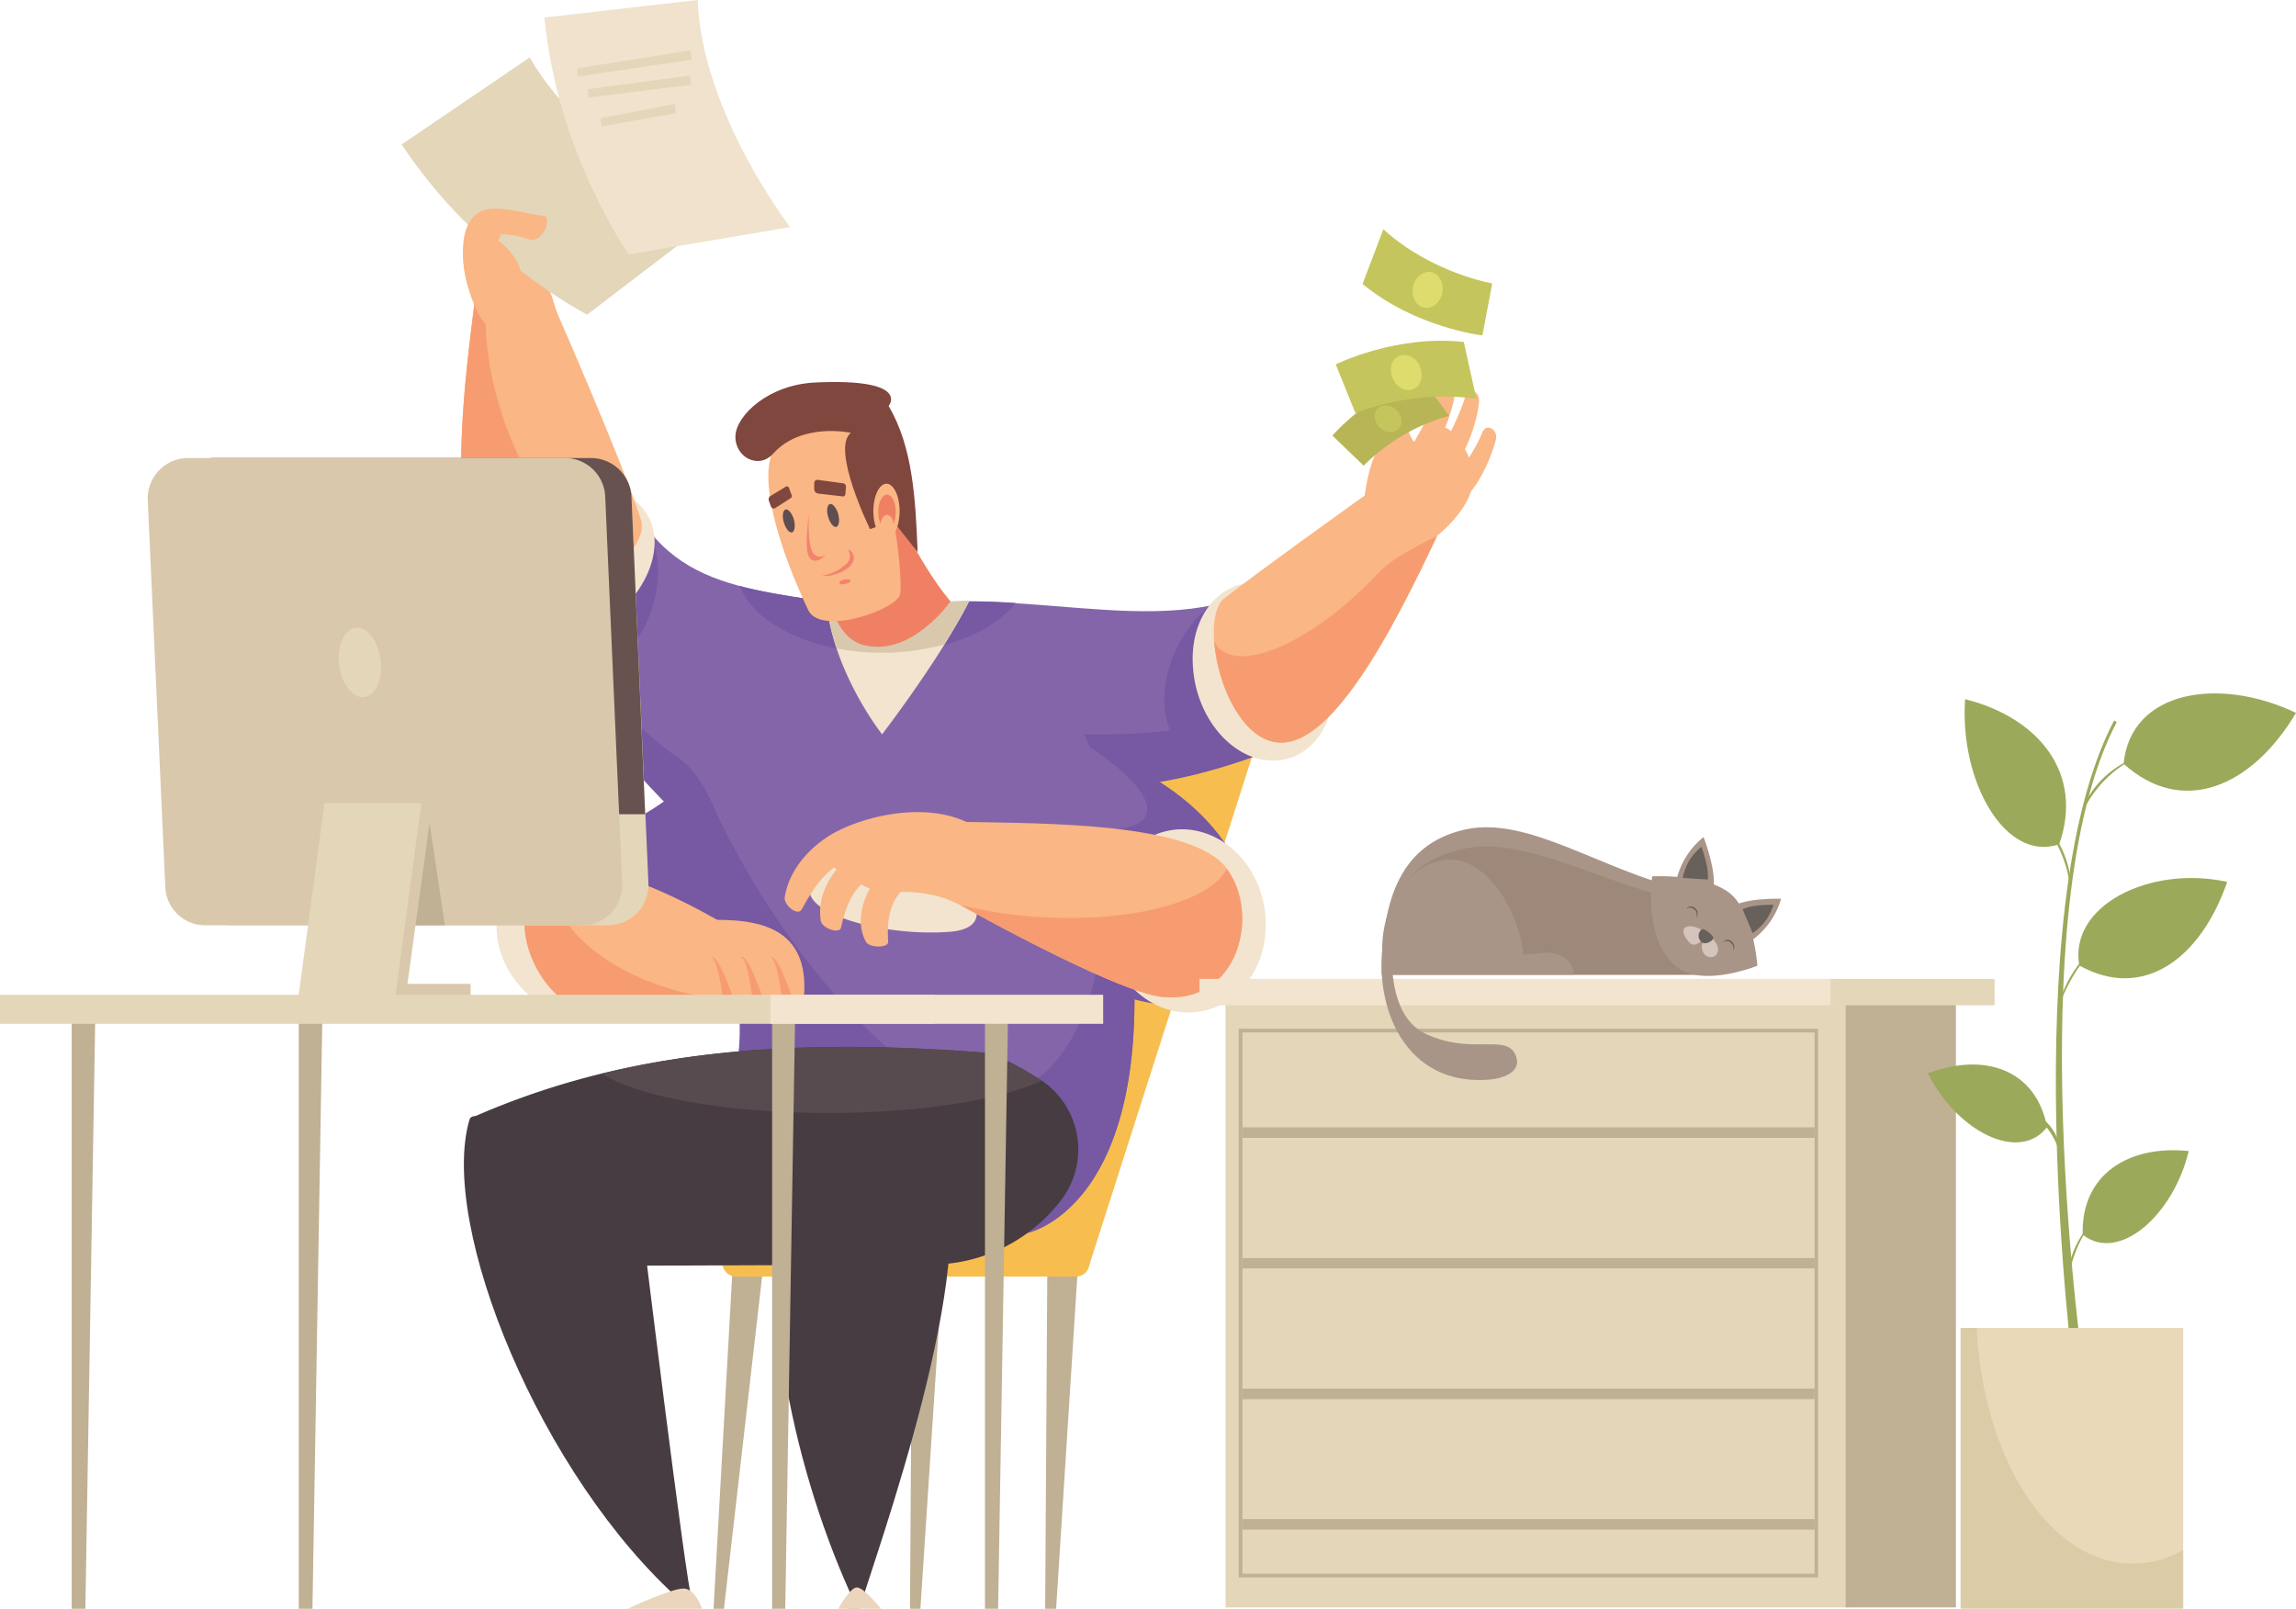 <svg xmlns="http://www.w3.org/2000/svg" width="632.45" height="443.153" viewBox="0 0 632.45 443.153"><g transform="translate(-683.072 -144.423)"><g transform="translate(250.072 -185.577)"><g transform="translate(433 330)"><path d="M1997.043,1610h71.6l-49.892,155.857H1947Z" transform="translate(-1718.791 -1417.062)" fill="#f7be4f"/><path d="M2346.015,2737.509H2343l.6-94.509h8.441Z" transform="translate(-2055.101 -2294.356)" fill="#c0b094"/><path d="M2098.864,2737.509H2096l.6-94.509h8.441Z" transform="translate(-1845.332 -2294.356)" fill="#c0b094"/><path d="M1986.864,2737.509H1984l5.426-94.509h8.29Z" transform="translate(-1750.214 -2294.356)" fill="#c0b094"/><path d="M1739.864,2737.509H1737l5.276-94.509h8.441Z" transform="translate(-1540.445 -2294.356)" fill="#c0b094"/><path d="M1756.768,2614h93.6a3.8,3.8,0,0,1,3.768,3.618,3.732,3.732,0,0,1-3.768,3.768h-93.6a3.829,3.829,0,0,1-3.768-3.768A3.7,3.7,0,0,1,1756.768,2614Z" transform="translate(-1554.033 -2269.727)" fill="#f7be4f"/><path d="M1081,2133.427h31.955V2128H1081Z" transform="translate(-983.325 -1856.983)" fill="#dac8ac"/><path d="M1419.984,1721c-18.992,22.911-45.521,21.705-52.606,34.668-3.165,5.577-3.316,28.036,11.908,32.407s59.992-1.658,59.992-1.658C1438.222,1757.779,1434.454,1732.606,1419.984,1721Z" transform="translate(-1225.087 -1511.331)" fill="#7658a3"/><path d="M2003,1404.592l43.863,41c28.79,13.717,72.5-6.632,72.5-6.632L2116.2,1396C2085.752,1413.937,2043.245,1393.287,2003,1404.592Z" transform="translate(-1766.35 -1235.319)" fill="#8565aa"/><path d="M2241.08,1621.893a138.492,138.492,0,0,1-37.08-4.673l13.717,14.772c28.941,13.566,75.216-8.14,75.216-8.14L2290.52,1613C2277.859,1618.426,2260.374,1621.893,2241.08,1621.893Z" transform="translate(-1937.053 -1419.61)" fill="#7658a3"/><path d="M2575.881,1455.078c10.853-1.658,20.2-14.47,21.4-27.132,1.055-11.3-4.823-19.294-13.265-18.992-8.893.3-18.842,9.647-22.157,22.158C2558.094,1445.28,2564.425,1456.887,2575.881,1455.078Z" transform="translate(-2240.049 -1246.313)" fill="#7658a3"/><path d="M1321.219,1230.229c5.728,29.393,53.962,73.708,53.962,73.708l59.69-53.359c-33.613-7.687-60.745-3.467-74.311-32.257C1356.491,1209.578,1318.506,1216.663,1321.219,1230.229Z" transform="translate(-1187.218 -1081.154)" fill="#8565aa"/><path d="M1418.784,1246.555c-7.537-7.084-19.444-3.467-26.378,7.989s-6.482,26.529,1.206,33.613,19.445,3.467,26.378-7.989S1426.471,1253.639,1418.784,1246.555Z" transform="translate(-1243.633 -1105.319)" fill="#7658a3"/><path d="M1375.75,1327.241c-25.775-17.334-49.44-53.812-49.44-70.241-3.618,2.563-5.879,5.728-5.125,9.345,5.728,29.393,52.3,75.215,52.3,75.215S1383.136,1332.366,1375.75,1327.241Z" transform="translate(-1187.183 -1117.271)" fill="#7658a3"/><path d="M1357.363,1227.933c-5.879-8.592-20.349-8.743-32.106-.6-11.757,8.29-16.43,21.856-10.551,30.448,6.029,8.441,20.349,8.742,32.106.452S1363.392,1236.374,1357.363,1227.933Z" transform="translate(-1179.649 -1086.998)" fill="#f2e4ce"/><path d="M1381.994,1927.369c7.989-8.893,6.481-23.514-3.618-32.558s-24.871-9.345-32.86-.452c-8.14,8.893-6.632,23.514,3.467,32.558S1373.854,1936.262,1381.994,1927.369Z" transform="translate(-1203.526 -1653.036)" fill="#f2e4ce"/><path d="M1279.476,885c-2.713,21.4-8.592,65.87,4.823,78.381s44.617-8.14,41-18.992c-5.125-16.128-23.364-57.58-23.364-57.58Z" transform="translate(-1148.791 -801.344)" fill="#fab684"/><path d="M1286.258,912.885a88.765,88.765,0,0,1-3.768-27.735l-3.015-.151c-2.713,21.4-8.592,65.87,4.823,78.381,9.948,9.195,29.393.452,37.532-9.195C1309.17,955.392,1293.644,937.756,1286.258,912.885Z" transform="translate(-1148.791 -801.344)" fill="#f79c70"/><path d="M2360.57,1698.655c33.462,10.4,56.374,41.451,36.779,66.473-9.044,11.456-45.371-4.823-45.371-4.823S2340.674,1692.324,2360.57,1698.655Z" transform="translate(-2060.01 -1492.001)" fill="#7658a3"/><path d="M2486.66,1892.037c10.1-7.386,12.511-23.062,5.577-34.819-7.085-11.757-20.8-15.224-30.9-7.687s-12.511,23.062-5.577,34.819C2462.844,1896.106,2476.561,1899.573,2486.66,1892.037Z" transform="translate(-2147.511 -1617.101)" fill="#f2e4ce"/><path d="M2636.853,1443.826c11.305-1.658,17.033-15.073,13.717-28.489-2.864-11.908-12.36-20.5-21.555-20.349-9.8.3-17.334,9.948-16.43,23.062C2613.49,1433.124,2624.794,1445.484,2636.853,1443.826Z" transform="translate(-2283.988 -1234.459)" fill="#f2e4ce"/><path d="M1643,1472.21c28.488,43.562,25.926,74.462,21.4,86.52-4.522,12.209,79.285,41,79.285,41s39.492-7.838,26.981-96.318c-12.511-88.631-68.885-77.778-68.885-77.778Z" transform="translate(-1460.614 -1260.129)" fill="#8565aa"/><path d="M1740.946,1734.688c-1.809-12.812-3.618-23.665-6.783-32.709-6.331-17.033,0,19.746.6,29.393,1.809,28.94-7.687,56.525-26.981,61.5-25.775,6.783-65.116-45.069-80.34-79.285-9.948-22.308-19.444-12.812-19.444-12.812,28.488,43.712,29.091,76.421,24.569,88.631-4.522,12.059,81.4,41.6,81.4,41.6S1753.457,1823.168,1740.946,1734.688Z" transform="translate(-1430.889 -1491.406)" fill="#7658a3"/><path d="M2352.279,1670c17.786,9.5,35.121,26.378,9.345,26.83C2336,1697.283,2352.279,1670,2352.279,1670Z" transform="translate(-2058.652 -1468.019)" fill="#8565aa"/><path d="M1439.975,2244.692c-59.841-4.522-101.594,1.357-138.975,17.636l44.165,41.15,81.4-.3a45.189,45.189,0,0,0,36.025-17.937,22.932,22.932,0,0,0-5.879-33.01C1450.527,2248.309,1444.347,2244.993,1439.975,2244.692Z" transform="translate(-1170.164 -1954.833)" fill="#463c41"/><path d="M1595.4,2261.47c25.323,0,47.33-3.618,58.786-8.893l-.452-.3c-6.18-3.919-12.36-7.235-16.731-7.537-41.9-3.165-75.065-1.206-104.005,5.878C1542.647,2256.948,1566.915,2261.47,1595.4,2261.47Z" transform="translate(-1367.194 -1954.88)" fill="#574b50"/><path d="M1896.076,2413.713c-4.823-9.948-37.683-11.757-42.054,3.768-9.044,32.257,2.412,82.6,18.389,116.818h2.11C1877.838,2522.693,1908.285,2439.036,1896.076,2413.713Z" transform="translate(-1637.118 -2093.105)" fill="#463c41"/><path d="M1329.448,2396.684s-45.069-33.01-47.179-26.077c-8.592,29.091,19.6,98.428,58.484,132.8h2.864C1341.959,2499.333,1329.448,2396.684,1329.448,2396.684Z" transform="translate(-1152.94 -2062.209)" fill="#463c41"/><path d="M1401.388,1952.776c-10.7-9.345-14.47-29.091-.151-34.518,14.32-5.276,48.234,15.978,48.234,15.978l-5.728,18.54Z" transform="translate(-1247.339 -1678.142)" fill="#fab684"/><path d="M1430.211,1955.654c-20.047-6.482-33.312-20.2-29.845-30.9,0-.3.151-.452.3-.754-14.018,5.577-10.25,25.022.452,34.367h41A58.742,58.742,0,0,1,1430.211,1955.654Z" transform="translate(-1247.072 -1683.733)" fill="#f79c70"/><path d="M1707,2011.187c13.566-.6,31.352-.3,29.393,21.4h-28.941Z" transform="translate(-1514.967 -1757.655)" fill="#fab684"/><path d="M1736.165,2090.3h2.864c-3.165-9.044-4.823-11.154-5.879-11.3H1733C1733.9,2079.452,1734.959,2081.713,1736.165,2090.3Z" transform="translate(-1537.048 -1815.369)" fill="#f79c70"/><path d="M1790.165,2090.3h2.864c-3.166-9.044-4.673-11.154-5.728-11.3h-.3C1788.055,2079.452,1788.959,2081.713,1790.165,2090.3Z" transform="translate(-1582.908 -1815.369)" fill="#f79c70"/><path d="M1844.165,2090.3h2.864c-3.165-9.044-4.673-11.154-5.728-11.3h-.3C1842.055,2079.452,1842.959,2081.713,1844.165,2090.3Z" transform="translate(-1628.769 -1815.369)" fill="#f79c70"/><path d="M762.081,1167h103.7a11.217,11.217,0,0,1,11.154,10.551l4.673,106.568a11.14,11.14,0,0,1-11.154,11.606h-103.7a11.137,11.137,0,0,1-11.154-10.7l-4.673-106.417A11.05,11.05,0,0,1,762.081,1167Z" transform="translate(-702.994 -1040.837)" fill="#e4d6b9"/><path d="M880.707,1265.127l-3.768-87.576A11.217,11.217,0,0,0,865.785,1167h-103.7a11.05,11.05,0,0,0-11.154,11.606l3.768,86.52Z" transform="translate(-702.994 -1040.837)" fill="#68524f"/><path d="M714.083,1167h103.7a11.114,11.114,0,0,1,11.154,10.551l4.673,106.568a11.018,11.018,0,0,1-11,11.606H718.756a11,11,0,0,1-11-10.7l-4.823-106.417A11.14,11.14,0,0,1,714.083,1167Z" transform="translate(-662.231 -1040.837)" fill="#dac8ac"/><path d="M1059,1808h23.364l4.823,32.106h-23.213Z" transform="translate(-964.641 -1585.218)" fill="#c0b094"/><path d="M1003.537,1798h26.68l-7.687,55.922H996Z" transform="translate(-911.138 -1576.725)" fill="#dac8ac"/><path d="M983.537,1798h26.68l-7.537,55.922H976Z" transform="translate(-894.152 -1576.725)" fill="#e4d6b9"/><path d="M2239.331,2193H2233v162.339h3.618Z" transform="translate(-1961.682 -1912.185)" fill="#c0b094"/><path d="M1850.331,2193H1844v162.339h3.617Z" transform="translate(-1631.317 -1912.185)" fill="#c0b094"/><path d="M985.481,2193H979v162.339h3.768Z" transform="translate(-896.7 -1912.185)" fill="#c0b094"/><path d="M570.481,2193H564v162.339h3.768Z" transform="translate(-544.254 -1912.185)" fill="#c0b094"/><path d="M433,2155.989H690.451V2148H433Z" transform="translate(-433 -1873.969)" fill="#e4d6b9"/><path d="M1841,2155.989h91.645V2148H1841Z" transform="translate(-1628.769 -1873.969)" fill="#f2e4ce"/><path d="M1951,1910.1c-18.691,1.357-41.451-5.427-37.985-12.812,3.467-7.235,23.816-12.812,34.668-5.728S1964.26,1909.2,1951,1910.1Z" transform="translate(-1689.626 -1653.402)" fill="#f2e4ce"/><path d="M2172.07,1832c22.459.452,62.554.151,72.2,12.661,9.5,12.662,3.467,37.532-17.485,35.573-13.264-1.206-58.786-26.981-58.786-26.981Z" transform="translate(-1906.479 -1605.6)" fill="#fab684"/><path d="M2261.407,1918c-4.824,9.044-26.077,14.772-51.249,13.264a120.159,120.159,0,0,1-22.158-3.316c10.4,5.728,44.617,24.268,55.771,25.323C2264.572,1955.231,2270.752,1930.511,2261.407,1918Z" transform="translate(-1923.465 -1678.637)" fill="#f79c70"/><path d="M2712.6,1235.264c-8.742,18.239-26.529,56.073-42.356,56.826-15.676.9-23.967-33.764-16.128-39.793,11.606-9.044,41.451-30.3,41.451-30.3Z" transform="translate(-2316.777 -1087.547)" fill="#fab684"/><path d="M2697.521,1319.8c-17.183,18.389-36.929,27.735-44.164,21.1a6.319,6.319,0,0,1-1.357-2.11c.754,12.209,8.14,28.639,18.992,28.036,15.827-.754,33.614-38.588,42.356-56.826C2713.348,1310,2701.742,1315.276,2697.521,1319.8Z" transform="translate(-2317.525 -1162.282)" fill="#f79c70"/><path d="M1837.3,1405.522a43.34,43.34,0,0,0-14.922-.452l-2.562,2.11c-12.963-2.412-24.72-3.467-34.819-6.18,3.919,10.4,20.047,18.389,39.341,18.389,16.279,0,30.3-5.577,36.628-13.717A176.981,176.981,0,0,0,1837.3,1405.522Z" transform="translate(-1581.21 -1239.566)" fill="#7658a3"/><path d="M1971.488,1426.066a43.338,43.338,0,0,0-14.922-.452l-2.562,2.11c-3.768-.754-7.537-1.357-11-1.809,1.959,19.6,15.375,36.477,15.375,36.477s15.978-20.8,23.966-36.628C1978.724,1425.765,1975.106,1425.765,1971.488,1426.066Z" transform="translate(-1715.394 -1260.11)" fill="#f2e4ce"/><path d="M1956.566,1425.614l-2.562,2.11c-3.768-.754-7.537-1.357-11-1.809a60.759,60.759,0,0,0,2.864,12.812,68.094,68.094,0,0,0,12.662,1.206,66.238,66.238,0,0,0,16.882-2.261c2.563-4.07,4.974-8.14,6.934-11.908-3.617,0-7.235,0-10.853.3A43.338,43.338,0,0,0,1956.566,1425.614Z" transform="translate(-1715.394 -1260.11)" fill="#dac8ac"/><path d="M1954.839,1190c7.235,22.61,18.992,36.025,18.992,36.025s-10.7,15.375-23.816,12.059-10.853-30.9-10.853-30.9Z" transform="translate(-1712.009 -1060.37)" fill="#f08064"/><path d="M1848.086,1147.308c-7.235-15.224-15.827-39.492-7.687-46.727,7.989-7.235,17.334-9.5,24.419,1.357,6.934,10.7,9.345,36.929,8.592,41C1872.505,1147.157,1851.553,1154.543,1848.086,1147.308Z" transform="translate(-1625.455 -979.241)" fill="#fab684"/><path d="M1600.5,3238.577H1580s11.908-5.577,15.375-5.577C1598.691,3233,1600.5,3238.577,1600.5,3238.577Z" transform="translate(-1407.11 -2795.424)" fill="#ebd5bc"/><path d="M1965,3236.878h11.757s-4.673-5.878-6.632-5.878S1965,3236.878,1965,3236.878Z" transform="translate(-1734.078 -2793.725)" fill="#ebd5bc"/><path d="M1063.445,1486.5c-.452-5.125-3.316-9.5-6.481-9.5-3.316,0-5.426,4.371-5.125,9.5.452,5.276,3.316,9.647,6.632,9.647C1061.637,1496.143,1063.9,1491.772,1063.445,1486.5Z" transform="translate(-958.536 -1304.11)" fill="#e4d6b9"/><path d="M1819.149,1034.758s6.331-7.687-20.2-6.481c-12.963.6-21.705,9.044-22.007,14.621-.3,5.878,6.331,9.5,10.4,4.974,7.838-8.742,21.4-5.728,21.4-5.728-5.577,4.371,5.276,26.529,5.276,26.529l6.331-2.261,6.783,8.592C1826.535,1060.081,1825.781,1046.063,1819.149,1034.758Z" transform="translate(-1574.36 -922.915)" fill="#80473e"/><path d="M2036.235,1221.537c0-4.22-1.658-7.537-3.617-7.537s-3.618,3.316-3.618,7.537,1.658,7.687,3.618,7.687S2036.235,1225.757,2036.235,1221.537Z" transform="translate(-1788.431 -1080.753)" fill="#fab684"/><path d="M2042.823,1238.823c0-2.713-1.055-4.823-2.412-4.823s-2.412,2.11-2.412,4.823c0,2.563,1.055,4.673,2.412,4.673S2042.823,1241.386,2042.823,1238.823Z" transform="translate(-1796.074 -1097.738)" fill="#f08064"/><path d="M2045.618,1274.015c0-1.658-.754-3.015-1.809-3.015s-1.809,1.356-1.809,3.015.754,3.015,1.809,3.015S2045.618,1275.673,2045.618,1274.015Z" transform="translate(-1799.472 -1129.161)" fill="#fab684"/><path d="M2925.781,1069.448c1.206-8.742,2.864-12.511,4.824-15.073s1.356-11.757,3.617-14.772c.6-1.206,4.824-.6,4.07,1.809-1.206,2.864-1.959,9.5,2.11,13.415C2945.527,1060.1,2924.726,1076.382,2925.781,1069.448Z" transform="translate(-2550.005 -932.131)" fill="#fab684"/><path d="M3000.328,1036.031c3.919-6.029,7.989-14.923,8.893-18.992.6-2.562,3.919-1.357,3.919,1.357,0,2.563-2.864,16.882-9.647,19.9C2996.711,1041.156,2998.821,1038.594,3000.328,1036.031Z" transform="translate(-2612.042 -912.28)" fill="#fab684"/><path d="M3041.606,1063.928c3.919-6.029,8.139-14.923,9.044-18.842.6-2.562,3.919-1.357,3.768,1.507,0,2.412-3.014,16.882-9.8,19.6C3037.838,1069.053,3039.948,1066.49,3041.606,1063.928Z" transform="translate(-2646.988 -936.107)" fill="#fab684"/><path d="M3056.529,1130.45c4.522-5.577,9.8-13.867,11.154-17.636,1.055-2.562,4.22-.9,3.768,1.809-.452,2.412-5.125,16.43-12.209,18.389S3054.57,1132.712,3056.529,1130.45Z" transform="translate(-2659.35 -993.736)" fill="#fab684"/><path d="M2961.882,1139.366c6.783-5.426,11.757-12.963,10.1-18.992s-7.989-17.786-15.525-7.235c-7.386,10.7-11.456,15.073-11.456,15.073Z" transform="translate(-2566.36 -991.498)" fill="#fab684"/><path d="M2928.728,749,2923,764.073c14.621,12.059,33.01,14.169,33.01,14.169l2.713-14.32S2941.992,761.059,2928.728,749Z" transform="translate(-2547.676 -685.843)" fill="#c4c55c"/><path d="M3017.677,836.613c2.261.452,4.372-1.357,4.974-4.07.452-2.713-.9-5.276-3.165-5.728-2.261-.3-4.522,1.507-4.974,4.221S3015.417,836.312,3017.677,836.613Z" transform="translate(-2625.321 -751.901)" fill="#dddc6c"/><path d="M2900.106,1029.7l-7.687-10.7c-14.621,4.673-24.419,16.128-24.419,16.128l8.592,8.29A53.312,53.312,0,0,1,2900.106,1029.7Z" transform="translate(-2500.967 -915.145)" fill="#b7b555"/><path d="M2945.808,1071.761c-1.206,1.357-.9,3.618.6,5.125,1.658,1.658,4.07,1.809,5.276.452s1.055-3.618-.6-5.276C2949.425,1070.555,2947.014,1070.4,2945.808,1071.761Z" transform="translate(-2566.414 -959.163)" fill="#c4c55c"/><path d="M2912.738,968.738l-3.467-15.676c-18.691-2.11-35.271,6.18-35.271,6.18l5.427,13.415S2895.1,966.025,2912.738,968.738Z" transform="translate(-2506.062 -858.854)" fill="#c4c55c"/><path d="M2977.141,978.75c-2.11.9-2.864,3.768-1.809,6.18,1.055,2.562,3.617,3.919,5.728,3.015s2.864-3.618,1.809-6.18A4.7,4.7,0,0,0,2977.141,978.75Z" transform="translate(-2591.718 -880.774)" fill="#dddc6c"/><path d="M1969.51,1839.388c-10.1-4.974-18.389-2.562-22.761-3.768-4.371-1.055-16.43-8.139-15.224-12.36s24.419-13.867,40.245-6.481C1987.447,1824.164,1977.348,1843.156,1969.51,1839.388Z" transform="translate(-1705.577 -1590.378)" fill="#fab684"/><path d="M2011.709,1918.551c-4.371,4.522-7.838,12.812-4.22,19.143.9,1.507,6.18,1.658,6.029-.151,0-1.809-1.055-10.551,4.823-14.922C2024.37,1918.249,2014.271,1915.838,2011.709,1918.551Z" transform="translate(-1768.879 -1678.133)" fill="#fab684"/><path d="M1941.485,1884.833c-5.426,3.467-11,11-9.647,18.992.3,1.959,5.125,3.768,5.577,1.809.452-1.809,2.11-11.456,8.893-14.018C1953.091,1888.9,1944.65,1882.873,1941.485,1884.833Z" transform="translate(-1705.739 -1650.142)" fill="#fab684"/><path d="M1882.583,1845c-6.331,2.563-14.32,9.647-15.676,18.691-.3,2.11,3.618,5.276,4.673,3.316,1.206-1.959,6.029-12.209,13.415-13.566S1886.351,1843.5,1882.583,1845Z" transform="translate(-1650.757 -1616.494)" fill="#fab684"/><path d="M1305.071,746.247c-3.768-13.867-11.606-26.68-17.334-27.735-5.577-1.055-12.812,7.537-5.426,25.474C1289.7,762.074,1305.071,746.247,1305.071,746.247Z" transform="translate(-1151.625 -659.877)" fill="#fab684"/><path d="M1202.271,435,1167,458.966c20.65,31.352,51.1,46.878,51.1,46.878l35.724-27.283S1217.8,461.981,1202.271,435Z" transform="translate(-1056.362 -419.173)" fill="#e4d6b9"/><path d="M1470.2,330l-42.2,4.823c3.467,37.231,23.213,65.267,23.213,65.267l44.466-7.537S1471.411,361.2,1470.2,330Z" transform="translate(-1278.021 -330)" fill="#f0e2cc"/><path d="M1280.057,730.842c-2.11-10.25-.3-16.731,4.221-18.691,4.522-2.11,14.319,1.357,16.882,1.206,2.713,0,.3,7.989-4.07,6.481a22.728,22.728,0,0,0-7.537-1.357l-.6,1.809s8.893,6.331,5.426,13.415C1290.759,740.64,1281.413,737.776,1280.057,730.842Z" transform="translate(-1151.633 -653.969)" fill="#fab684"/><path d="M1519.2,422l-31.2,4.974v2.261l31.5-4.673Z" transform="translate(-1328.977 -408.133)" fill="#e4d6b9"/><path d="M1535.187,468,1507,471.768l.151,2.261,28.338-3.467Z" transform="translate(-1345.113 -447.199)" fill="#e4d6b9"/><path d="M1551.349,520,1531,523.919l.151,2.261,20.5-3.618Z" transform="translate(-1365.496 -491.361)" fill="#e4d6b9"/><path d="M1944.8,1254.251c-.452-1.658-.151-3.165.6-3.316s1.809,1.206,2.261,2.864c.452,1.809.151,3.316-.6,3.467S1945.255,1256.06,1944.8,1254.251Z" transform="translate(-1716.745 -1112.111)" fill="#5f4d50"/><path d="M1922.055,1206.833l6.632.9a1.008,1.008,0,0,1,1.055.9l-.151,1.959a.762.762,0,0,1-1.055.754l-6.481-.754a1.27,1.27,0,0,1-1.055-1.055v-1.959A.885.885,0,0,1,1922.055,1206.833Z" transform="translate(-1696.71 -1074.641)" fill="#80473e"/><path d="M1863.8,1264.251c-.452-1.658-.151-3.165.6-3.316s1.809,1.206,2.261,2.864c.452,1.809.151,3.316-.6,3.467S1864.255,1266.06,1863.8,1264.251Z" transform="translate(-1647.954 -1120.603)" fill="#5f4d50"/><path d="M1837.968,1221.679l4.22-2.562a.648.648,0,0,1,1.055.3l.6,1.658a.789.789,0,0,1-.3,1.206l-4.221,2.713c-.452.151-.754,0-1.055-.452l-.6-1.658A1.172,1.172,0,0,1,1837.968,1221.679Z" transform="translate(-1625.888 -1084.964)" fill="#80473e"/><path d="M1907.873,1270c-.151,5.879.151,9.8,1.658,11.154a2.277,2.277,0,0,0,2.713.151h.151s-2.261,2.412-3.919,1.055C1906.969,1281.154,1907.119,1276.934,1907.873,1270Z" transform="translate(-1685.09 -1128.312)" fill="#f4826d"/><path d="M1941.632,1338.07a2.927,2.927,0,0,0,.452-4.07h0c1.507.452,2.563,2.412.754,4.522-1.809,1.959-6.029,3.165-7.537,2.713h-.3A12.409,12.409,0,0,0,1941.632,1338.07Z" transform="translate(-1708.6 -1182.665)" fill="#f4826d"/><path d="M1969.905,1388.968c0-.3-.754-.452-1.658-.3-.754.151-1.507.6-1.357.9,0,.452.754.6,1.658.3C1969.453,1389.722,1970.056,1389.27,1969.905,1388.968Z" transform="translate(-1735.667 -1229.041)" fill="#f4826d"/></g></g><g transform="translate(-3851.522 -2095.638)"><path d="M6306,5038.407h2.106V4992H6306Z" transform="translate(-1336.348 -2374.947)" fill="#efd2bb"/><path d="M4964,3757.617h171.684V3590H4964Z" transform="translate(-91.81 -1074.766)" fill="#e4d6b9"/><path d="M7316,3757.617h30.357V3590H7316Z" transform="translate(-2272.998 -1074.766)" fill="#c0b094"/><path d="M4865,3521.262h177.421V3514H4865Z" transform="translate(0 -1004.286)" fill="#f2e4ce"/><path d="M7258,3521.262h45.245V3514H7258Z" transform="translate(-2219.21 -1004.286)" fill="#e4d6b9"/><path d="M5015.017,3853.115h157.595v-149.1H5015.017Zm158.539,1.017H5014V3703h159.556Z" transform="translate(-138.179 -1179.56)" fill="#c0b094"/><path d="M5028,4079.9h157.6V4077H5028Z" transform="translate(-151.162 -1526.398)" fill="#c0b094"/><path d="M5028,4575.832h157.6V4573H5028Z" transform="translate(-151.162 -1986.376)" fill="#c0b094"/><path d="M5028,5070.905h157.6V5068H5028Z" transform="translate(-151.162 -2445.427)" fill="#c0b094"/><path d="M5028,5565.9h157.6V5563H5028Z" transform="translate(-151.162 -2904.478)" fill="#c0b094"/><path d="M5640.809,2956.1c-23.458-5.52-43.5-20.553-60.787-16.776-9.586,2.106-15.4,7.48-18.81,14.888-3.2,6.9-4.212,15.614-4.212,25.128h89.836Z" transform="translate(-641.744 -470.787)" fill="#a99588"/><path d="M5640.809,3026.981c-23.458-4.793-43.5-17.866-60.787-14.6-9.586,1.888-15.4,6.536-18.81,12.927-3.2,6.028-4.212,13.581-4.212,21.86h89.836Z" transform="translate(-641.744 -538.618)" fill="#9e887a"/><path d="M5610.8,3093.664c0-3.777-4.14-6.536-8.5-6.028l-5.374.509c-1.453-12.709-10.312-26.145-19.9-26.145-10.53,0-19.027,11.039-19.027,24.62a31.236,31.236,0,0,0,.8,7.045h52Z" transform="translate(-642.671 -585.112)" fill="#a99588"/><path d="M5584.932,3312.681c-27.017,2.106-33.988-27.742-27.161-45.681l2.105.581c-1.888,4.357-4.647,26.871,7.7,32.536,12.347,5.737,21.715.073,24.475,5.374C5594.591,3310.429,5588.926,3312.39,5584.932,3312.681Z" transform="translate(-640.19 -775.224)" fill="#a99588"/><path d="M6585.5,3150.027c-10.676-6.681-7.844-25.636-7.844-25.636s13.436-.8,20.7,4.14c7.262,4.866,8.279,20.48,8.279,20.48S6592.832,3154.6,6585.5,3150.027Z" transform="translate(-1587.957 -642.927)" fill="#a99588"/><path d="M6678.7,2976a21.366,21.366,0,0,0-7.7,12.927l10.458.654C6682.111,2984.933,6678.7,2976,6678.7,2976Z" transform="translate(-1674.84 -505.357)" fill="#a99588"/><path d="M6703.156,3013a14.222,14.222,0,0,0-5.156,8.57l6.9.436C6705.335,3018.955,6703.156,3013,6703.156,3013Z" transform="translate(-1699.88 -539.67)" fill="#68605a"/><path d="M6904.072,3209.844a21.289,21.289,0,0,1-8.86,11.983L6891,3211.8C6894.922,3209.554,6904.072,3209.844,6904.072,3209.844Z" transform="translate(-1878.863 -722.207)" fill="#a99588"/><path d="M6933.5,3232.944a14.187,14.187,0,0,1-5.737,7.771l-2.76-6.536C6927.542,3232.8,6933.5,3232.944,6933.5,3232.944Z" transform="translate(-1910.394 -743.637)" fill="#68605a"/><path d="M6702.209,3318.635c1.671,1.888,4.213-1.38,4.213-1.38s-1.889,3.123.29,4.938c2.179,1.743,6.1-1.307.654-5.81C6702.572,3312.462,6698.07,3313.987,6702.209,3318.635Z" transform="translate(-1702.273 -818.943)" fill="#d5c4bc"/><path d="M6759.158,3329.114a2.235,2.235,0,0,1-.145-3.631c.871-.363,3.341,1.816,3.2,2.469C6761.991,3328.678,6760.175,3329.768,6759.158,3329.114Z" transform="translate(-1755.664 -829.422)" fill="#68605a"/><path d="M6714.106,3239.91a1.682,1.682,0,0,1,.581,2.106l.218-.073a1.9,1.9,0,0,0-.581-2.4,1.587,1.587,0,0,0-2.251.073l-.073.145A1.663,1.663,0,0,1,6714.106,3239.91Z" transform="translate(-1712.863 -749.368)" fill="#68605a"/><path d="M6853.106,3366.548a1.811,1.811,0,0,1,.653,2.106l.146-.145a1.811,1.811,0,0,0-.581-2.324,1.531,1.531,0,0,0-2.251.073l-.073.145A1.577,1.577,0,0,1,6853.106,3366.548Z" transform="translate(-1841.768 -866.783)" fill="#68605a"/><path d="M7979.62,4005.112l-.073,1.815A19.965,19.965,0,0,0,7968,3994S7977.514,3996.251,7979.62,4005.112Z" transform="translate(-2877.647 -1449.426)" fill="#9ba95a"/><path d="M8044.586,2907.776l-.145,1.961A33.633,33.633,0,0,0,8035,2891,27.216,27.216,0,0,1,8044.586,2907.776Z" transform="translate(-2939.781 -426.531)" fill="#9ba95a"/><path d="M8157,4447.033l.073,2.034c1.67-11.765,7.263-17.067,7.263-17.067S8158.308,4436.648,8157,4447.033Z" transform="translate(-3052.921 -1855.616)" fill="#9ba95a"/><path d="M8123.363,3403.179l-.363,1.961c4.067-11.765,10.749-17.139,10.749-17.139S8126.7,3392.721,8123.363,3403.179Z" transform="translate(-3021.39 -887.436)" fill="#9ba95a"/><path d="M8218.436,2686.564l-.436,1.961A31.842,31.842,0,0,1,8232.525,2674,25.566,25.566,0,0,0,8218.436,2686.564Z" transform="translate(-3109.49 -225.29)" fill="#9ba95a"/><path d="M8118.279,2716.214c-.145-1.307-16.921-129.271,10.894-182.214l.727.436c-27.6,52.362-8.933,180.036-8.787,181.343Z" transform="translate(-3012.24 -95.457)" fill="#9ba95a"/><path d="M8214.818,4187.084c-.508-16.559,12.637-24.766,29.2-23.022C8239.8,4181.709,8224.768,4195,8214.818,4187.084Z" transform="translate(-3106.526 -1606.923)" fill="#9ba95a"/><path d="M7660.826,3855.985c-3.123-16.05-17.43-20.625-32.826-14.815C7635.844,3857,7653.056,3866.007,7660.826,3855.985Z" transform="translate(-2562.339 -1305.455)" fill="#9ba95a"/><path d="M8198.744,3155.437c17.5,9.8,33.407-1.743,40.742-23.022C8218.28,3127.767,8195.84,3138.879,8198.744,3155.437Z" transform="translate(-3091.397 -649.427)" fill="#9ba95a"/><path d="M8370,2450.453c16.2,14.6,35.295,6.463,47.5-14.017C8396.363,2426.342,8371.961,2430.191,8370,2450.453Z" transform="translate(-3250.452)" fill="#9ba95a"/><path d="M7793.207,2492.943c6.827-19.536-5.665-34.86-25.927-39.943C7765.683,2475.876,7778.537,2498.1,7793.207,2492.943Z" transform="translate(-2691.379 -20.34)" fill="#9ba95a"/><path d="M7752,4915.272h61.295V4838H7752Z" transform="translate(-2677.333 -2232.131)" fill="#ead9b9"/><path d="M7799.424,4902.927c-22.659,0-41.251-28.542-42.993-64.927H7752v77.272h61.295v-16.123A27.845,27.845,0,0,1,7799.424,4902.927Z" transform="translate(-2677.333 -2232.131)" fill="#dbcba7"/></g></g></svg>
